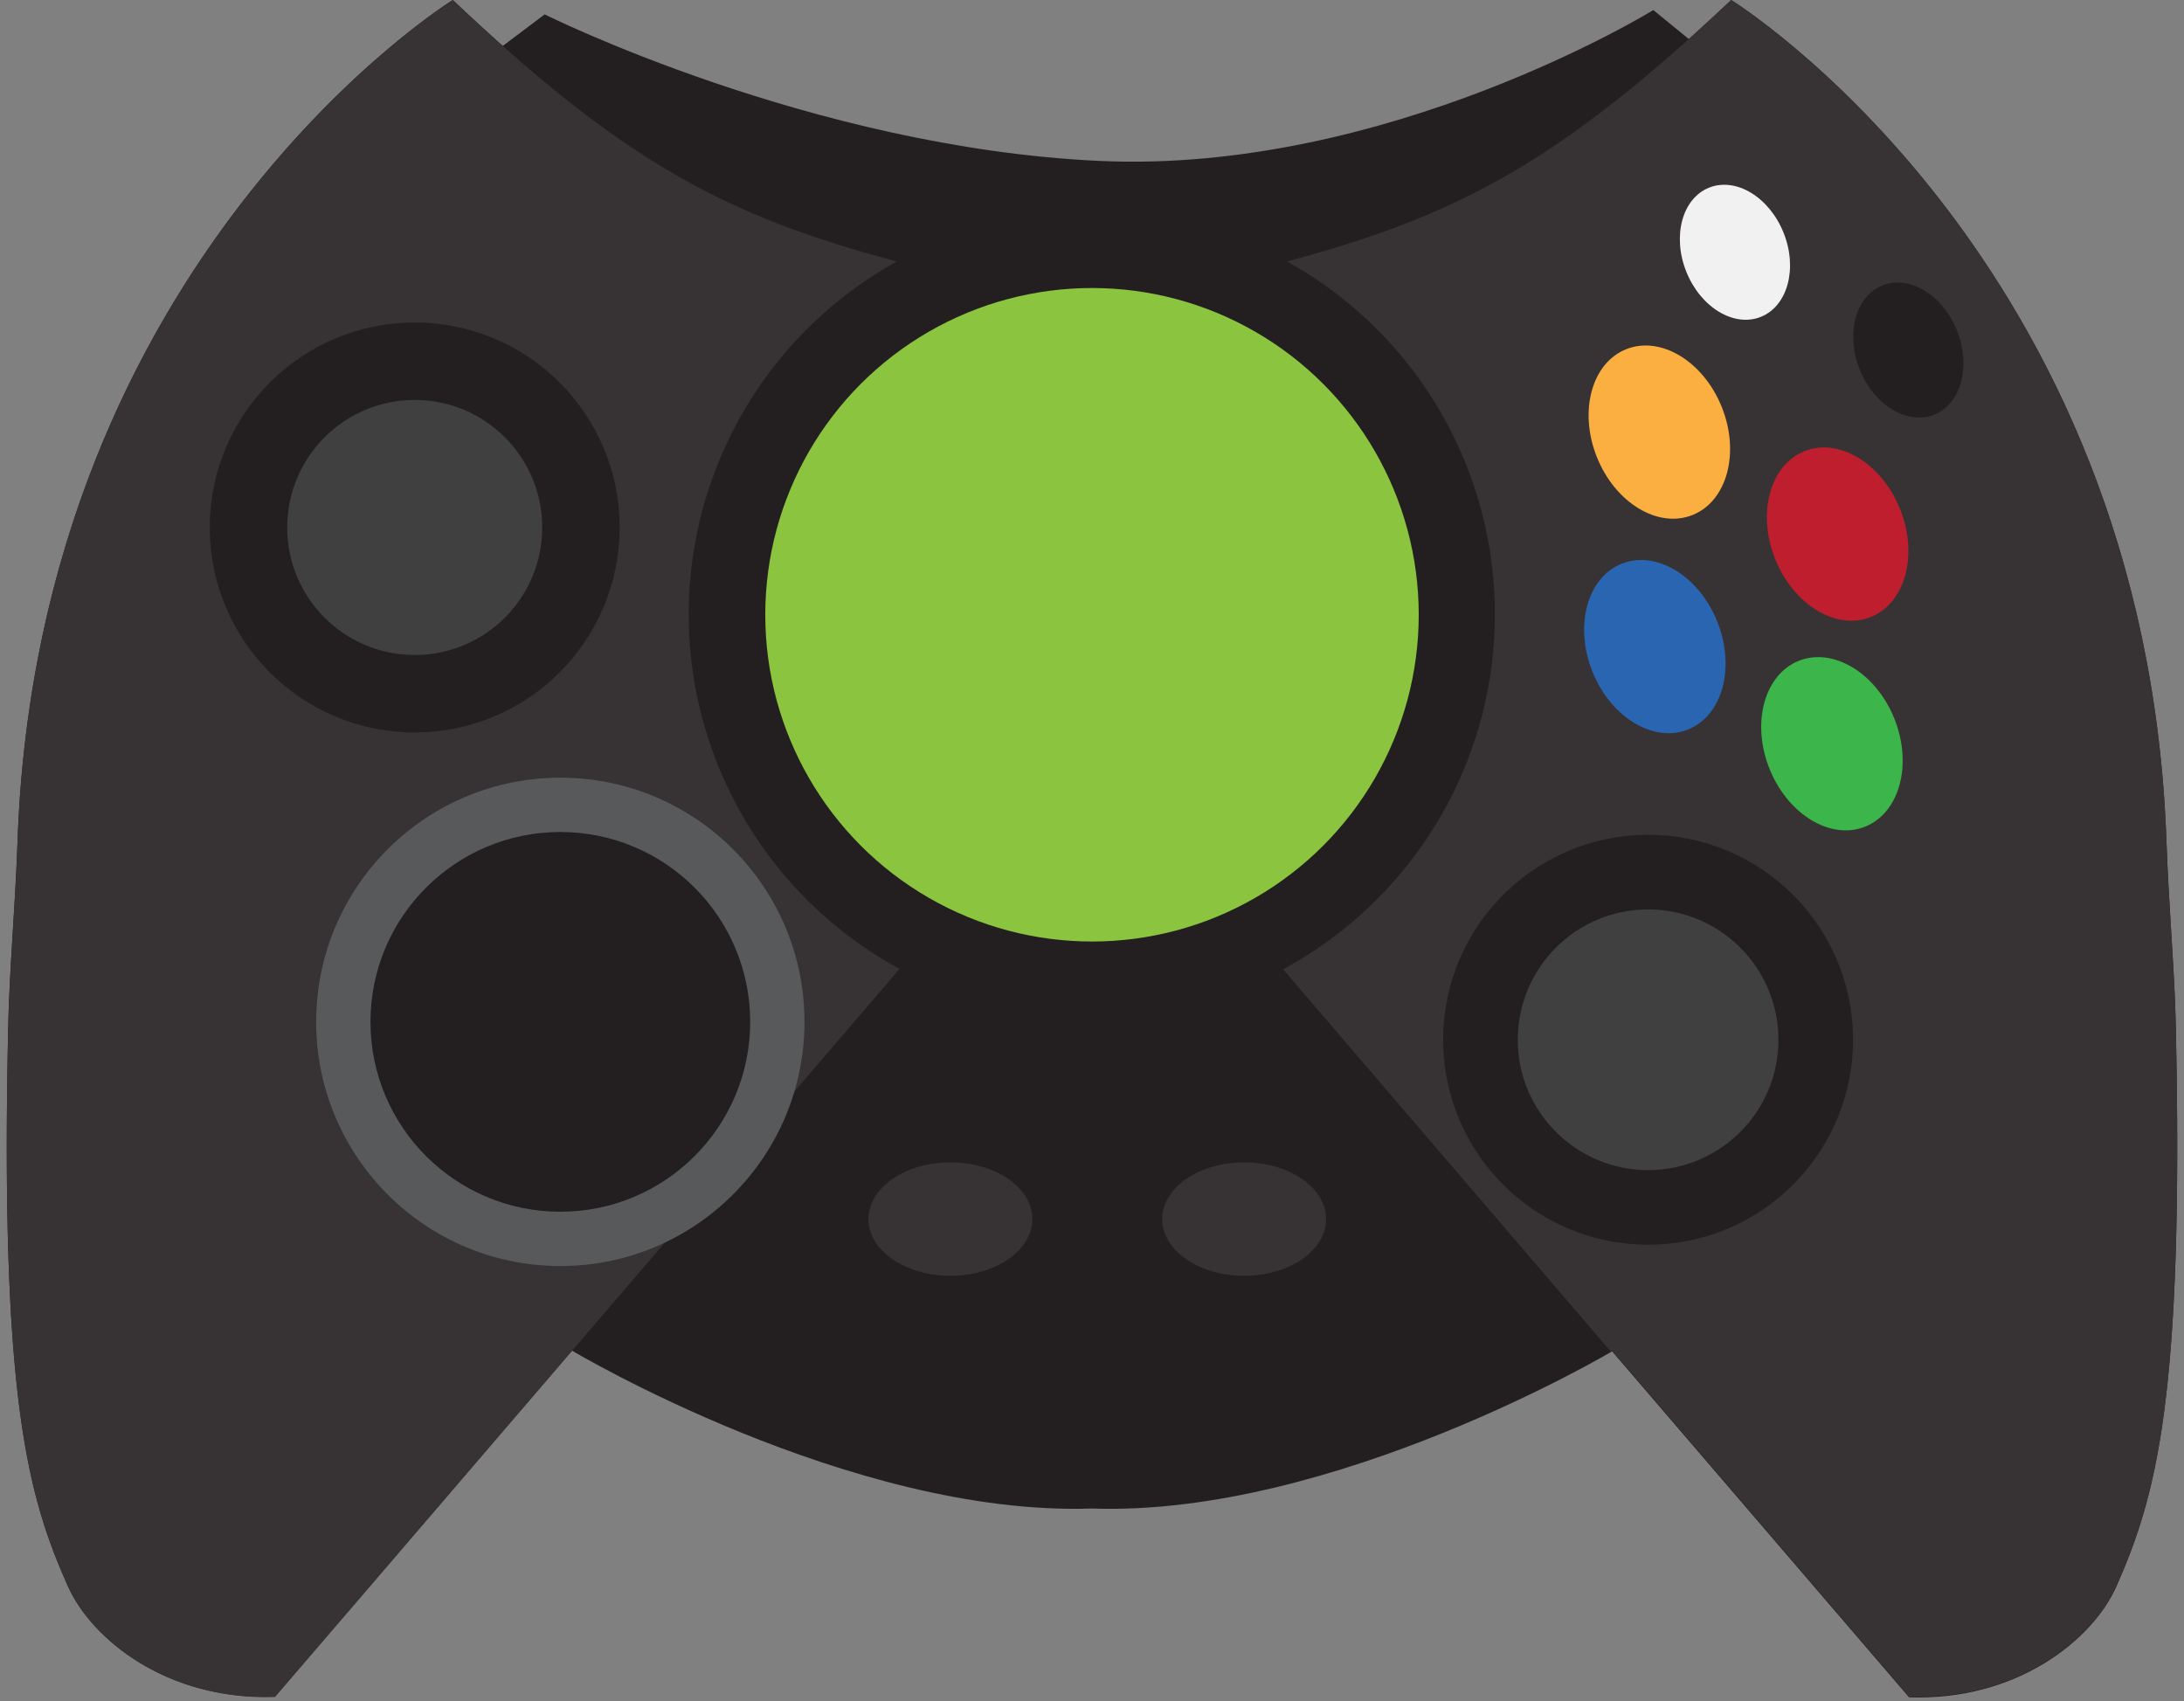 <svg xmlns="http://www.w3.org/2000/svg" viewBox="-0.67 -0 217.18 169.15"><rect x="-0.67" y="-0" width="217.18" height="169.15" fill="#808080" stroke="none"/><title>Depositphotos_82117538_15</title><g data-name="Layer 2"><path d="M215.69 101.89c-.12-5.44-.69-11.68-.93-18.37C212.66 25.45 171.48 0 171.48 0c-17.48 16.52-27.66 21.7-45.1 26.29-8.16 2.14-17.24 1-17.24 1h-2.44s-9.08 1.17-17.24-1C72 21.7 61.81 16.52 44.36 0c0 0-41.18 25.45-43.28 83.52-.24 6.7-.81 12.93-.93 18.37-.82 37 1.91 46.81 5.92 55.81 2.38 5.34 9.89 11.41 20.61 11l29.53-34.4s27.68 16.52 51.71 15.7c24 .84 51.72-15.63 51.72-15.63l29.53 34.4c10.71.38 18.23-5.69 20.61-11 4-9.07 6.73-18.86 5.91-55.88z" fill="#231f20"/><path d="M168.93 5.24L163.74 1s-26.49 16.33-55.11 15S53.49 1.43 53.49 1.43l-8.65 6.52S86 36.31 108.94 33.48s56.57-22.13 59.99-28.24z" fill="#231f20"/><circle cx="107.92" cy="61.13" r="32.49" fill="#8bc53f"/><path d="M88.77 96.36l-51.46 60-.54.63-10.1 11.75C16 169.11 8.44 163 6.07 157.7c-4-9-6.74-18.79-5.92-55.81.12-5.44.69-11.68.93-18.37C3.18 25.45 44.36 0 44.36 0c17.12 16.21 27.28 21.5 44.15 26a40.11 40.11 0 0 0 .25 70.33z" fill="#373233"/><path d="M209.77 157.7c-2.38 5.34-9.89 11.41-20.6 11l-29.53-34.4-.14.08-32.58-38a40.11 40.11 0 0 0 .4-70.38c16.87-4.53 27-9.82 44.16-26 0 0 41.17 25.45 43.28 83.52.24 6.7.81 12.93.93 18.37.82 37.02-1.91 46.81-5.92 55.81z" fill="#373233"/><circle cx="40.57" cy="52.45" r="20.38" fill="#231f20"/><circle cx="55.05" cy="101.61" r="24.28" fill="#58595b"/><circle cx="55.05" cy="101.61" r="18.88" fill="#231f20"/><circle cx="40.57" cy="52.45" r="12.68" fill="#404041"/><circle cx="163.22" cy="103.39" r="20.38" fill="#231f20"/><circle cx="163.22" cy="103.39" r="12.96" fill="#404041"/><ellipse cx="163.89" cy="64.31" rx="6.69" ry="8.88" transform="rotate(-21.83 163.853 64.299)" fill="#2965b0"/><ellipse cx="181.5" cy="73.97" rx="6.69" ry="8.88" transform="rotate(-21.83 181.46 73.96)" fill="#3cb54a"/><ellipse cx="182.07" cy="53.12" rx="6.69" ry="8.88" transform="rotate(-21.83 182.036 53.122)" fill="#be1e2d"/><ellipse cx="164.34" cy="42.98" rx="6.69" ry="8.88" transform="rotate(-21.83 164.306 42.98)" fill="#faaf40"/><ellipse cx="171.86" cy="25.09" rx="5.21" ry="6.92" transform="rotate(-21.83 171.842 25.098)" fill="#f1f1f2"/><ellipse cx="189.1" cy="34.82" rx="5.21" ry="6.92" transform="rotate(-21.83 189.061 34.818)" fill="#231f20"/><ellipse cx="93.84" cy="121.22" rx="8.15" ry="5.64" fill="#373233"/><ellipse cx="123.05" cy="121.22" rx="8.15" ry="5.64" fill="#373233"/></g></svg>